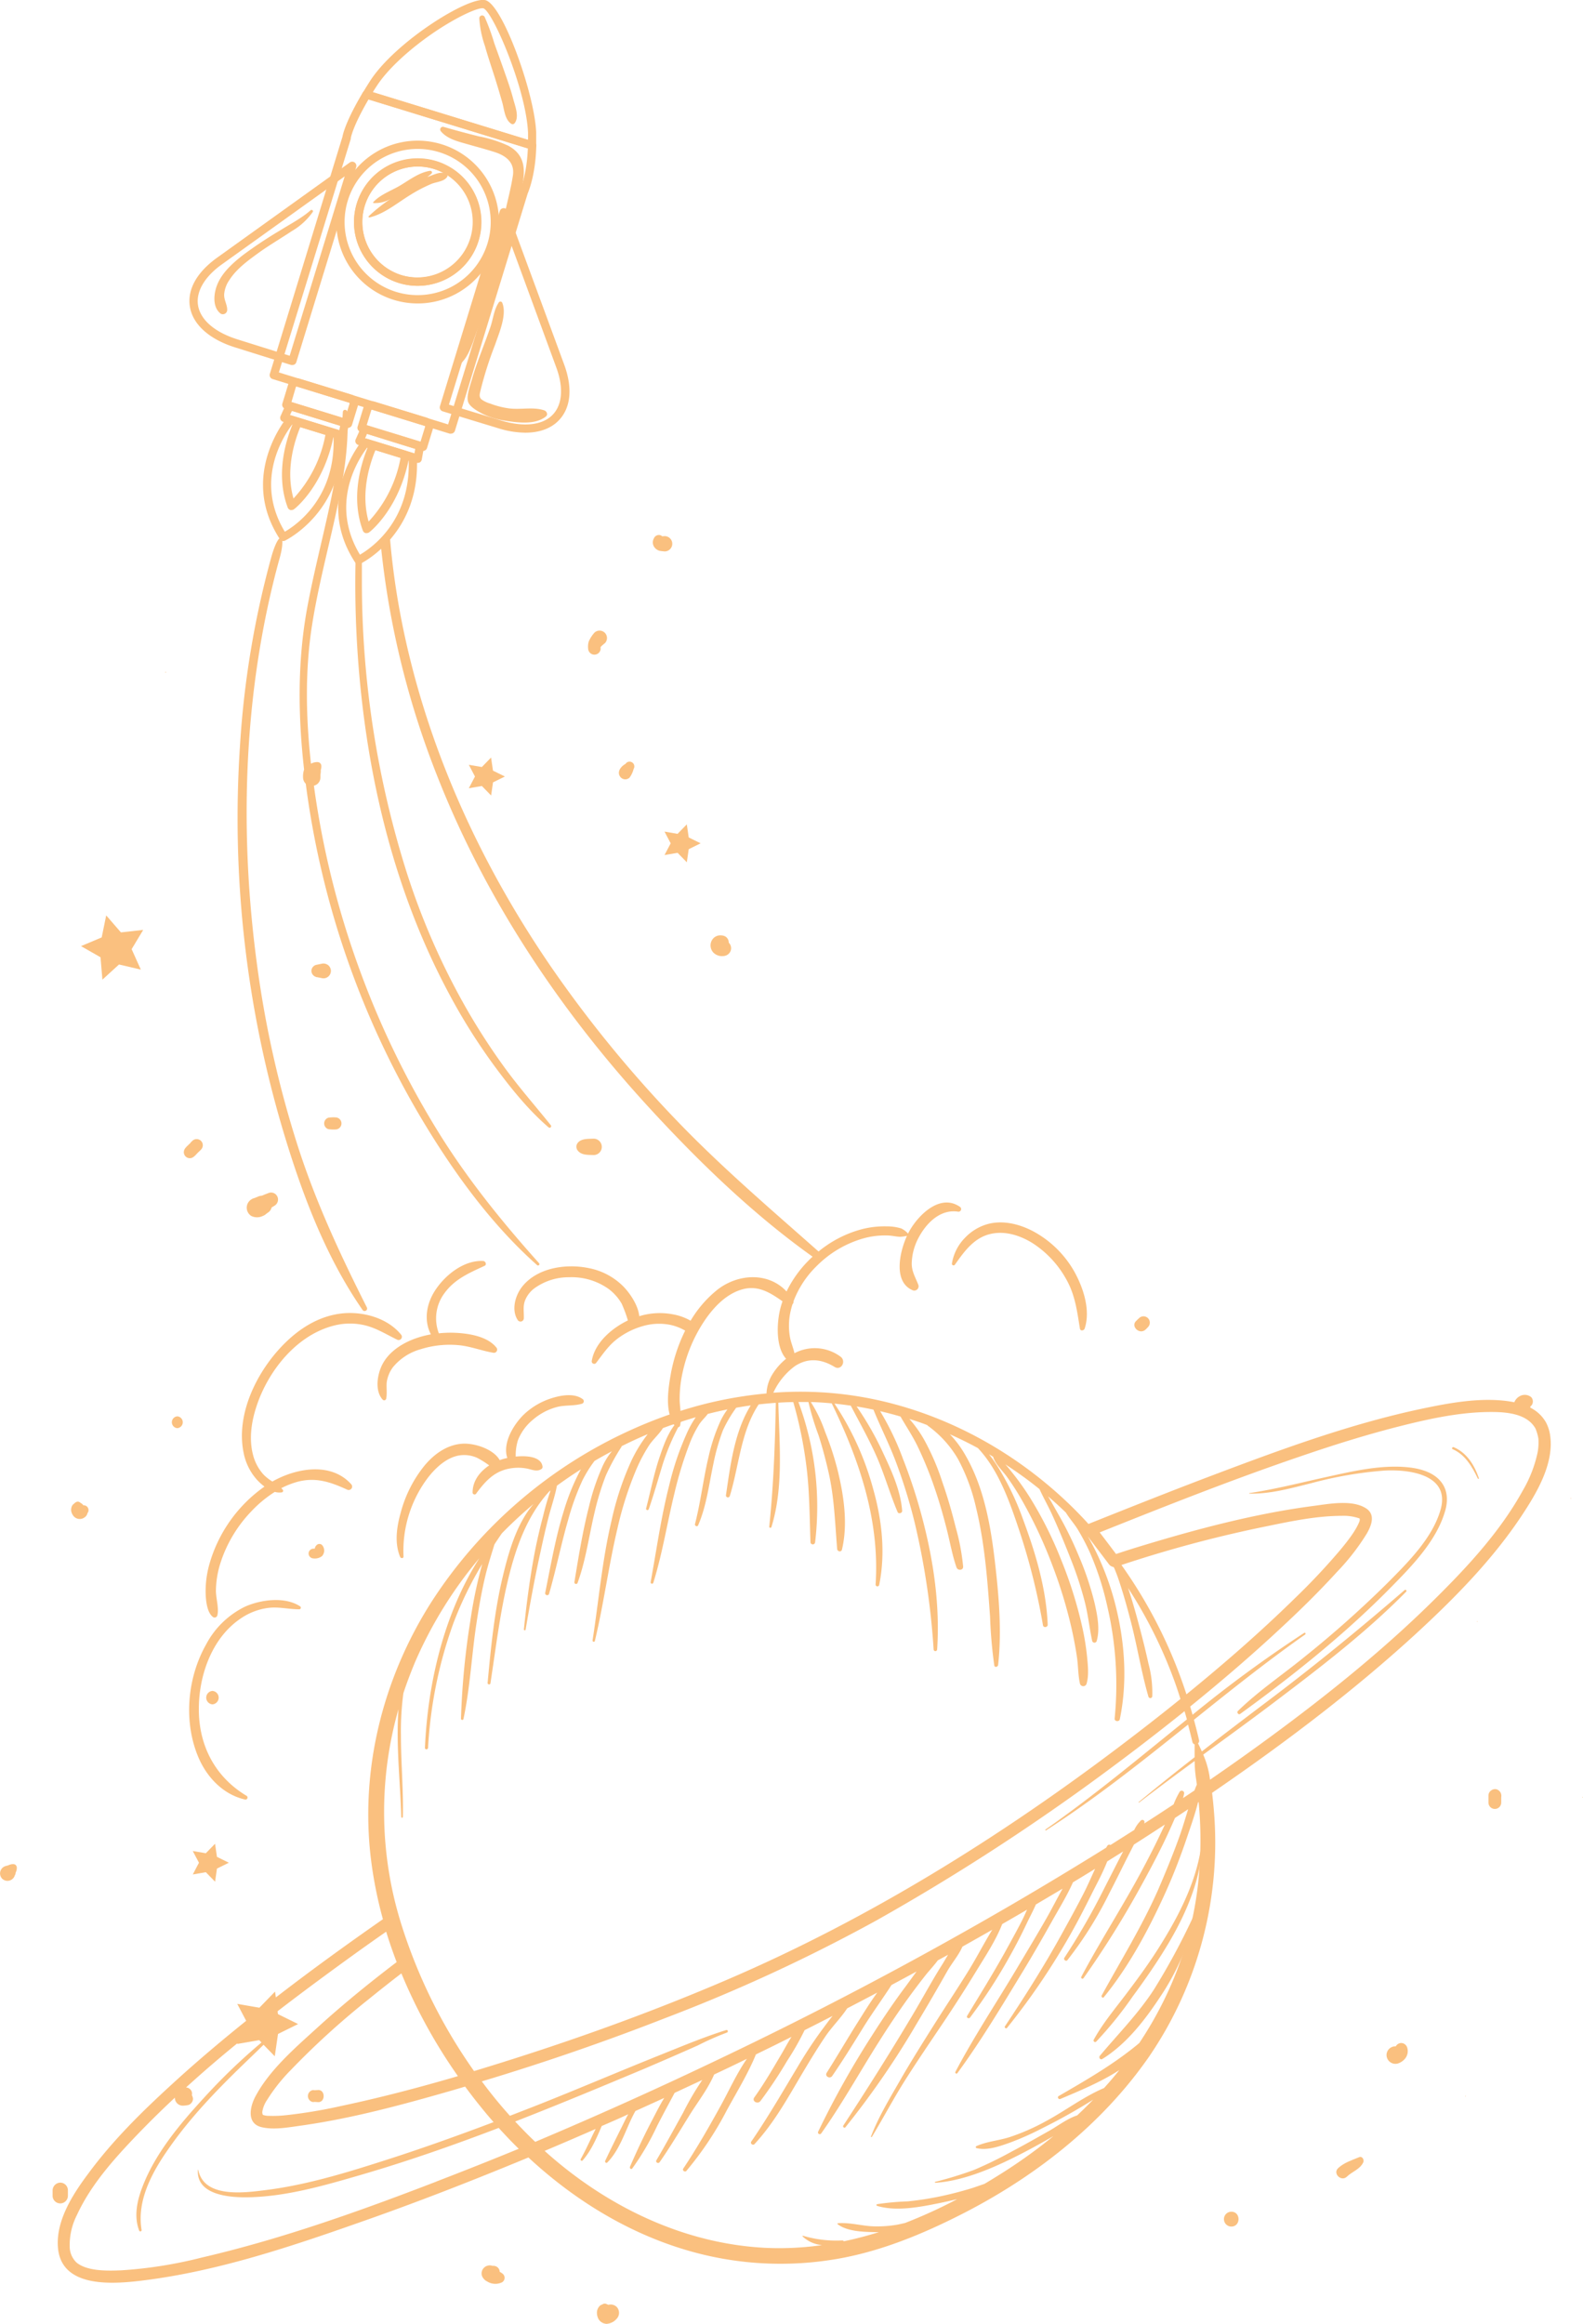 <svg xmlns="http://www.w3.org/2000/svg" viewBox="0 0 414.07 607.49"><defs><style>.cls-1{fill:#fac07f;}</style></defs><title>MAIN ILLUSTRATION A</title><g id="Layer_2" data-name="Layer 2"><g id="Layer_1-2" data-name="Layer 1"><path class="cls-1" d="M76.48,95.41a1.19,1.19,0,0,1-.32,0L61.55,90.83c-6.8-2.12-11.13-6-11.88-10.66-.72-4.48,1.81-9,7.12-12.81L91.5,42.47a1.1,1.1,0,0,1,1.27,0,1.11,1.11,0,0,1,.4,1.2l-15.66,51a1.05,1.05,0,0,1-.52.63A1,1,0,0,1,76.48,95.41ZM90.16,46.1l-32.11,23c-4.54,3.24-6.82,7.14-6.25,10.71.62,3.82,4.4,7.07,10.39,8.93L75.77,93Z"/><path class="cls-1" d="M137.43,113.11a24.37,24.37,0,0,1-7-1.13l-14.63-4.45a1.09,1.09,0,0,1-.64-.53,1,1,0,0,1-.08-.82l15.65-51a1.08,1.08,0,0,1,2.05-.05l14.76,40.08c2.27,6.11,1.81,11.29-1.29,14.59C144.19,112,141.13,113.11,137.43,113.11Zm-20-7.34,13.6,4.14c6,1.82,11,1.25,13.61-1.57,2.48-2.63,2.79-7.14.84-12.36L131.85,58.9Z"/><path class="cls-1" d="M117.94,113.36a.93.93,0,0,1-.32,0L71.3,99.09a1.09,1.09,0,0,1-.64-.53,1.11,1.11,0,0,1-.08-.82l19-62c.11-.67.89-4.13,5.33-11.58a1.11,1.11,0,0,1,1.25-.48L139.52,37a1.1,1.1,0,0,1,.76,1.06c-.17,7.56-2,11.92-2.26,12.55L119,112.6A1.08,1.08,0,0,1,117.94,113.36Zm-45-16,44.27,13.59,18.75-61a.58.58,0,0,1,.05-.14s1.78-3.94,2.06-11L96.39,26c-4.18,7.14-4.63,10.09-4.63,10.12s0,.13,0,.18ZM90.68,36h0Z"/><path class="cls-1" d="M139.2,39.09h0a.87.87,0,0,1-.42-.1L96.24,25.93a1,1,0,0,1-.55.13,1.08,1.08,0,0,1-.93-.57c-.17-.32-.25-.47.06-1.09h0l.07-.11c.29-.55.84-1.43,1.83-3,6.65-10.43,26.15-22.5,30.34-21.22,4.54,1.4,12.76,24.42,13.19,34.51,0,1.1,0,2.58,0,3.37h0v0A1.09,1.09,0,0,1,139.2,39.09Zm-41.67-15,40.59,12.47c0-.73,0-1.36,0-1.85-.5-11.48-9.25-31.77-11.68-32.53-1-.31-5.9,1.62-12.49,6-6.88,4.62-12.63,10-15.38,14.27C98.17,23.05,97.82,23.6,97.53,24.07Z"/><path class="cls-1" d="M109.25,79.33a21.28,21.28,0,1,1,6.26-41.62h0a21.28,21.28,0,0,1-6.26,41.62Zm0-40.4a19.11,19.11,0,1,0,5.6.84h0A19.11,19.11,0,0,0,109.28,38.93Zm0,35.79a16.63,16.63,0,0,1-4.92-.74h0a16.63,16.63,0,1,1,4.92.74Zm0-31.19A14.52,14.52,0,0,0,105,71.92h0a14.51,14.51,0,0,0,8.52-27.74A14.67,14.67,0,0,0,109.25,43.53Z"/><path class="cls-1" d="M109.29,74.72A16.67,16.67,0,1,1,125.2,62.94h0a16.67,16.67,0,0,1-15.91,11.78Zm0-31.19a14.52,14.52,0,1,0,13.88,18.78h0a14.51,14.51,0,0,0-9.6-18.13A14.67,14.67,0,0,0,109.25,43.53Z"/><path class="cls-1" d="M74.12,141.44a1.1,1.1,0,0,1-.91-.49c-10.92-16.75,1.87-31.81,2-32a1.07,1.07,0,0,1,1.13-.32l12.26,3.76a1.1,1.1,0,0,1,.77,1c1.06,20.23-14.65,27.85-14.8,27.93A1.09,1.09,0,0,1,74.12,141.44ZM76.41,111c-2,2.66-10.07,14.49-1.91,28,3.06-1.77,13.26-8.86,12.75-24.65Z"/><path class="cls-1" d="M76.26,133.33a1.35,1.35,0,0,1-.29,0,1.12,1.12,0,0,1-.72-.67c-3.32-8.93-.35-18.1,1.71-22.77a1.09,1.09,0,0,1,1.31-.59l8.41,2.58a1.09,1.09,0,0,1,.75,1.22c-2.4,13.61-10.17,19.78-10.5,20A1.11,1.11,0,0,1,76.26,133.33Zm2.3-21.72c-1.75,4.26-3.84,11.5-1.79,18.7a33.32,33.32,0,0,0,8.36-16.69Z"/><path class="cls-1" d="M89.6,114.94a1.12,1.12,0,0,1-.32,0l-15.23-4.68a1.07,1.07,0,0,1-.67-.58,1.1,1.1,0,0,1,0-.89l1.39-3.12a1.09,1.09,0,0,1,1.31-.6l14.43,4.44a1.07,1.07,0,0,1,.75,1.22l-.6,3.36a1.06,1.06,0,0,1-1.06.89Zm-13.75-6.43,12.9,4,.22-1.22-12.61-3.87Z"/><path class="cls-1" d="M91,111.84a.84.84,0,0,1-.31,0l-16.12-5a1.07,1.07,0,0,1-.71-1.35l1.5-4.91a2.39,2.39,0,0,1,3-1.58L92,103.18a2.4,2.4,0,0,1,1.58,3l-1.51,4.92A1.09,1.09,0,0,1,91,111.84Zm-14.76-6.75,14,4.32,1.19-3.88a.22.22,0,0,0-.14-.28l-13.63-4.19a.23.23,0,0,0-.28.16Z"/><path class="cls-1" d="M93.77,147.48a1.08,1.08,0,0,1-.9-.49c-10.92-16.75,1.87-31.81,2-32A1.1,1.1,0,0,1,96,114.7l12.27,3.77a1.07,1.07,0,0,1,.76,1c1.07,20.23-14.64,27.85-14.8,27.92A1.07,1.07,0,0,1,93.77,147.48Zm2.3-30.5C94,119.64,86,131.48,94.15,145c3.07-1.77,13.26-8.86,12.75-24.66Z"/><path class="cls-1" d="M95.92,139.36a1,1,0,0,1-.3,0,1.06,1.06,0,0,1-.71-.66c-3.32-8.94-.35-18.1,1.71-22.77a1.09,1.09,0,0,1,1.31-.6l8.41,2.59a1.09,1.09,0,0,1,.75,1.22c-2.4,13.61-10.18,19.78-10.51,20A1.05,1.05,0,0,1,95.92,139.36Zm2.3-21.72c-1.76,4.27-3.84,11.5-1.8,18.7a33.07,33.07,0,0,0,8.36-16.68Z"/><path class="cls-1" d="M109.25,121a1.1,1.1,0,0,1-.31,0l-15.23-4.68a1.09,1.09,0,0,1-.67-.59,1,1,0,0,1,0-.88l1.39-3.12a1.08,1.08,0,0,1,1.3-.6l14.44,4.44a1.09,1.09,0,0,1,.75,1.22l-.6,3.36a1.09,1.09,0,0,1-.5.73A1.07,1.07,0,0,1,109.25,121Zm-13.74-6.43,12.89,4,.22-1.22L96,113.42Z"/><path class="cls-1" d="M110.69,117.88a1.12,1.12,0,0,1-.31,0l-16.12-5a1.09,1.09,0,0,1-.72-1.35l1.51-4.92a2.33,2.33,0,0,1,1.17-1.4A2.38,2.38,0,0,1,98,105l13.63,4.19a2.4,2.4,0,0,1,1.58,3l-1.51,4.91A1.09,1.09,0,0,1,110.69,117.88Zm-14.77-6.75L110,115.45l1.19-3.89a.23.23,0,0,0-.15-.28L97.39,107.1a.2.2,0,0,0-.16,0,.21.21,0,0,0-.11.13Z"/><polygon class="cls-1" points="26.79 256.09 31.13 252.13 36.84 253.47 34.43 248.12 37.46 243.09 31.63 243.74 27.78 239.3 26.6 245.05 21.19 247.33 26.29 250.24 26.79 256.09"/><polygon class="cls-1" points="126.04 205.47 128.46 207.95 128.96 204.52 132.06 202.99 128.95 201.46 128.45 198.03 126.04 200.51 122.63 199.93 124.24 202.99 122.63 206.06 126.04 205.47"/><polygon class="cls-1" points="175.43 220.46 173.82 223.52 177.24 222.94 179.65 225.41 180.15 221.99 183.26 220.45 180.15 218.92 179.65 215.5 177.23 217.98 173.82 217.39 175.43 220.46"/><polygon class="cls-1" points="53.84 489.42 56.26 491.9 56.75 488.47 59.86 486.94 56.75 485.41 56.25 481.98 53.84 484.46 50.42 483.88 52.04 486.94 50.43 490.01 53.84 489.42"/><path class="cls-1" d="M70.4,311.81l-1.06.41c-.3.12-.59.26-.89.36a3.29,3.29,0,0,0-.64.1l-.52.21-.7.29a2.68,2.68,0,0,0-1.71,1.25,2.55,2.55,0,0,0,.89,3.46,3.43,3.43,0,0,0,2.92,0,2.81,2.81,0,0,0,1-.62c.12-.08.24-.16.35-.25a2.17,2.17,0,0,0,1-1.36l.78-.48a1.86,1.86,0,0,0,.76-2.31A1.82,1.82,0,0,0,70.4,311.81Zm-2,6a4.47,4.47,0,0,0,.56-.49l-.11.14Z"/><path class="cls-1" d="M19.34,396.44a2.12,2.12,0,0,0,2.76.24,1.75,1.75,0,0,0,.67-.78,1.59,1.59,0,0,0,.1-.33,1.28,1.28,0,0,0-.09-1.71,1.3,1.3,0,0,0-1-.36,1.38,1.38,0,0,0-.54-.53l-.05,0a2.5,2.5,0,0,0-.33-.26.93.93,0,0,0-.9-.07,1.88,1.88,0,0,0-.5.35l-.19.17-.13.1a1.7,1.7,0,0,0-.46.84,2.1,2.1,0,0,0,0,1.14A2.94,2.94,0,0,0,19.34,396.44ZM22,393.8h0l0-.08Z"/><path class="cls-1" d="M164.67,203.28a6.41,6.41,0,0,0,1.07-2.27,1.25,1.25,0,0,0-2.13-1.31c-1.16.61-2.26,2-1.45,3.25A1.63,1.63,0,0,0,164.67,203.28Z"/><path class="cls-1" d="M392.71,469.39a1.72,1.72,0,0,0-.67-1.33,1.48,1.48,0,0,0-1-.36,1.73,1.73,0,0,0-1.06.4,1.59,1.59,0,0,0-.64,1.29v.43c0,.06,0,.12,0,.17,0,.41,0,.82,0,1.22a1.67,1.67,0,0,0,3.34,0c0-.4,0-.8,0-1.2a1.23,1.23,0,0,0,0-.19C392.71,469.68,392.71,469.54,392.71,469.39Z"/><path class="cls-1" d="M159.14,602.51l-.37-.15.09.07-.09-.06a1.06,1.06,0,0,0-.83-.14,1.24,1.24,0,0,0-.37.17h0l-.36.15a1.51,1.51,0,0,0-.57.52,2.47,2.47,0,0,0-.49,1.72,3.36,3.36,0,0,0,.41,1.45,2.53,2.53,0,0,0,2.12,1.24,3.74,3.74,0,0,0,2.61-1.31,2.25,2.25,0,0,0,0-3.13A2.28,2.28,0,0,0,159.14,602.51Z"/><path class="cls-1" d="M352.32,569c1.36-1.33,3.39-1.88,4.27-3.72.3-.64-.23-1.72-1.06-1.37-1.93.8-3.89,1.4-5.47,2.83S350.85,570.43,352.32,569Z"/><path class="cls-1" d="M299.61,347.6a7.15,7.15,0,0,0,.67-.68,1.65,1.65,0,0,0-2.34-2.33c-.21.2-.48.43-.68.66C295.63,346.64,298,349,299.61,347.6Z"/><path class="cls-1" d="M189.16,249.93a2.19,2.19,0,0,0,1.46-.61,2,2,0,0,0,0-2.89.25.25,0,0,0,0-.09,1.86,1.86,0,0,0-.9-1.54,2.6,2.6,0,0,0-1.1-.28,2.52,2.52,0,0,0-2.43,1.32,2.75,2.75,0,0,0,.42,3.19A3.19,3.19,0,0,0,189.16,249.93Zm.78-2.16h0l0,0c-.09.12-.18.25-.28.37Z"/><path class="cls-1" d="M157.1,169.75c0-.16,0-.31,0-.46v0h0s0-.09,0-.16h0l0,0c.1-.08.19-.19.29-.28.28-.26.58-.51.88-.76a1.94,1.94,0,0,0-2.74-2.74A8.34,8.34,0,0,0,154,167.7a4.88,4.88,0,0,0-.14,2.05A1.64,1.64,0,0,0,157.1,169.75Zm.11-.73h0s0,0,0,0A.1.1,0,0,1,157.21,169Z"/><path class="cls-1" d="M155.13,301.94a2.14,2.14,0,1,0,0-4.27c-1.32.06-3-.05-3.93,1a1.6,1.6,0,0,0,0,2.19C152.16,302,153.81,301.88,155.13,301.94Z"/><path class="cls-1" d="M82.9,252.24l.08,0C82.56,252.23,82.66,252.29,82.9,252.24Z"/><path class="cls-1" d="M82.73,255.43h0l.07,0h.05l1.26.25a1.94,1.94,0,0,0,1.88-.5,2,2,0,0,0,.57-1.37,2,2,0,0,0-.57-1.37,2,2,0,0,0-1.88-.5l-1.18.24h.16a1.65,1.65,0,0,0-1.63,1.63,1.68,1.68,0,0,0,1.2,1.57S82.7,255.43,82.73,255.43Z"/><path class="cls-1" d="M43.32,175.81a.08.08,0,1,0,0-.15A.08.08,0,1,0,43.32,175.81Z"/><path class="cls-1" d="M82.84,403.9a1.46,1.46,0,0,0-.5.94H82a1.29,1.29,0,0,0-1.28,1.27A1.3,1.3,0,0,0,82,407.39a3,3,0,0,0,2.25-.62,2.16,2.16,0,0,0,0-2.87A1,1,0,0,0,82.84,403.9Zm-.55,1.3s0,.06,0,.08h0l0,0C82.26,405.2,82.28,405.17,82.29,405.2Zm0,.16v0s0,.07,0,.1Z"/><path class="cls-1" d="M172.58,144c.42.07.85.11,1.27.15a2,2,0,0,0,2-2,2,2,0,0,0-2-2l-.64.05a1.22,1.22,0,0,0-.54-.31,1.43,1.43,0,0,0-1.65.88,2.14,2.14,0,0,0,.37,2.54A2.44,2.44,0,0,0,172.58,144Zm1-3.37.2.26c-.07-.1-.15-.19-.23-.29C173.69,140.72,173.64,140.73,173.55,140.63Z"/><path class="cls-1" d="M85.9,295.18a9.39,9.39,0,0,0,1.84.08,1.58,1.58,0,0,0,0-3.16,8.67,8.67,0,0,0-1.84.08A1.57,1.57,0,0,0,85.9,295.18Z"/><path class="cls-1" d="M46.38,373.34a1.55,1.55,0,0,0,0-3.09A1.55,1.55,0,0,0,46.38,373.34Z"/><path class="cls-1" d="M50,302.73c.7-.16,1.28-.92,1.77-1.42l.33-.31.06-.05.42-.43a1.62,1.62,0,0,0,0-2.28,1.64,1.64,0,0,0-2.28,0l-.43.42,0,.06-.33.32c-.49.5-1.25,1.08-1.41,1.78A1.57,1.57,0,0,0,50,302.73Z"/><path class="cls-1" d="M55.57,445.54a1.76,1.76,0,0,0,0-3.51A1.76,1.76,0,0,0,55.57,445.54Z"/><path class="cls-1" d="M3.49,487.31H3.23a3.39,3.39,0,0,0-1.16.35c-.11.06-.12,0-.06,0l-.26.07-.31.09a2,2,0,0,0-.87,3.3,2,2,0,0,0,3.3-.87L4,490l.08-.27,0-.16a3.12,3.12,0,0,0,.31-1c0-.09,0-.18,0-.26A.9.9,0,0,0,3.49,487.31Z"/><path class="cls-1" d="M2.22,487.61a.67.67,0,0,0-.21.06H2A1,1,0,0,1,2.22,487.61Z"/><path class="cls-1" d="M81.27,549.27a1.18,1.18,0,0,0,1,.19l.89.06c2,.13,2-3.29,0-3.16l-.9.06a1.18,1.18,0,0,0-1,.19,1.59,1.59,0,0,0,0,2.66Z"/><path class="cls-1" d="M17.76,574v-1.43a2,2,0,0,0-2-2,2.06,2.06,0,0,0-2,2V574a2,2,0,0,0,4,0Z"/><path class="cls-1" d="M131.3,594.26l0,0a1.79,1.79,0,0,0-.26-.2l-.32-.16a1.63,1.63,0,0,0-1.6-1.58h-.33a1.88,1.88,0,0,0-1.17-.06,2.1,2.1,0,0,0-1.59,2.55,2.63,2.63,0,0,0,1.38,1.58,4,4,0,0,0,3.92.23A1.37,1.37,0,0,0,131.3,594.26Zm-2.38,1.33,0,0-.35.14A2.1,2.1,0,0,0,128.92,595.59Z"/><path class="cls-1" d="M322.09,578.17a1.94,1.94,0,0,0,0,3.88C324.58,582.05,324.59,578.17,322.09,578.17Z"/><path class="cls-1" d="M383.36,547.86a.08.08,0,0,0,0,.16C383.45,548,383.45,547.86,383.36,547.86Z"/><path class="cls-1" d="M366.51,534.07a1.67,1.67,0,0,0-1.41.87,2.3,2.3,0,0,0-2.42,2.28,2.33,2.33,0,0,0,2.91,2.22,4,4,0,0,0,1.67-1,3.09,3.09,0,0,0,.81-3.22A1.68,1.68,0,0,0,366.51,534.07Zm-1.5,1Zm0,0h0C365.09,534.9,365.06,535,365,535.09Zm-.06.14h0v0Z"/><path class="cls-1" d="M414,469.75a.07.07,0,1,0,0,.15A.07.07,0,1,0,414,469.75Z"/><path class="cls-1" d="M386.42,423.8a.07.07,0,0,0,0,.15A.07.07,0,0,0,386.42,423.8Z"/><path class="cls-1" d="M410.93,391.78a.08.08,0,0,0,0-.15A.08.08,0,1,0,410.93,391.78Z"/><path class="cls-1" d="M294.77,521c-3,4-6.29,7.86-8.67,12.2a.41.41,0,0,0,.64.5,100.41,100.41,0,0,0,9.55-11.81c3.31-4.49,6.5-9.09,9.35-13.88,5.28-8.9,9.24-18.73,9-29.23a0,0,0,0,0-.06,0c-.47,10.6-5.33,20.51-10.84,29.37C301,512.62,297.9,516.86,294.77,521Z"/><path class="cls-1" d="M312.2,500.87a177.07,177.07,0,0,1-10.37,19.23c-4.11,6.33-9.31,11.55-14.13,17.3-.38.44.09,1.19.65.84,6.29-3.89,11.17-10.21,15.18-16.32a64,64,0,0,0,9.12-20.86C312.71,500.81,312.33,500.61,312.2,500.87Z"/><path class="cls-1" d="M99.64,142.79q.6,5.79,1.48,11.49a226.58,226.58,0,0,0,13.53,49.3c12.7,32,32.09,60.94,55.34,86.19,12.93,14.05,27,27.66,42.56,38.74-.39.35-.77.72-1.14,1.1a30.07,30.07,0,0,0-5.67,8c-4.69-5.07-12.62-4.73-18.1-.45a29.87,29.87,0,0,0-7,8.09,14.3,14.3,0,0,0-4.6-1.66,18.31,18.31,0,0,0-8.82.48c-.3-2.85-2.39-5.93-4.12-7.72A17.36,17.36,0,0,0,154,331.5c-5.84-1.21-13.33-.16-17.32,4.73-1.88,2.3-3,6.16-1.27,8.83a.87.87,0,0,0,1.61-.44c.06-1.56-.27-3,.28-4.56a7.36,7.36,0,0,1,2.34-3.17,15.27,15.27,0,0,1,9.23-3A16.74,16.74,0,0,1,159,336.81a12.62,12.62,0,0,1,3.62,4,34.78,34.78,0,0,1,1.62,4.37c-4.35,2.1-8.64,5.89-9.44,10.52a.65.65,0,0,0,1.19.5c1.64-2.13,3.07-4.31,5.21-6a19.93,19.93,0,0,1,6.77-3.49,15.17,15.17,0,0,1,7.33-.38,13.34,13.34,0,0,1,3.74,1.41l.18.1a42.82,42.82,0,0,0-3.83,11.76c-.46,2.67-1.12,6.93-.23,10.16q-5,1.74-9.84,3.92a121.88,121.88,0,0,0-52.48,45.11c-12.74,20-18.71,43.84-15.78,67.45a110,110,0,0,0,3.1,15.47c-9.46,6.59-18.84,13.37-28,20.44l-.22-1.52-4.09,4.21-5.79-1,2.33,4.43c-6.75,5.43-13.35,11-19.73,16.87-7.73,7.07-15.27,14.52-21.52,23-4,5.33-8.46,12.19-8,19.16.71,11.26,15.16,9.76,23,8.75,19-2.44,37.65-8.66,55.68-15,15-5.23,29.76-11,44.4-17.06,13,12.07,28.67,21.35,46,25.46a86.7,86.7,0,0,0,34.26,1.14c11.54-1.92,22.47-6.4,32.87-11.67,19.2-9.73,36.77-23.4,49.14-41.18a99.15,99.15,0,0,0,17-64.77c-.12-1.44-.27-2.87-.44-4.3l3-2.07c17.46-12.08,34.46-25,50.11-39.32,10.19-9.36,20.14-19.43,27.83-31,3.88-5.85,8.49-13.52,7.51-20.88a10.43,10.43,0,0,0-1.1-3.54,9.59,9.59,0,0,0-4.11-3.88v-.31h0a1.46,1.46,0,0,0,.47-.52,1.68,1.68,0,0,0-.25-1.93,2.68,2.68,0,0,0-2.48-.46,3.17,3.17,0,0,0-1.93,1.81,29.9,29.9,0,0,0-3.07-.45c-6.8-.63-13.81.62-20.45,2-19.24,4-37.9,10.92-56.24,17.86-10.56,4-21.05,8.18-31.53,12.36l-.09.05q-1.95-2.15-4-4.18c-14.76-14.55-33.56-24.94-54-28.79a94.41,94.41,0,0,0-24.44-1.34,18,18,0,0,1,5.59-6.92c3.46-2.31,7-1.92,10.43.17,1.75,1.06,3.13-1.52,1.56-2.68a11.32,11.32,0,0,0-12.05-.9c-.32-1.45-.95-2.84-1.2-4.35a17,17,0,0,1,.19-6.63c.14-.62.3-1.22.49-1.81a1,1,0,0,0,.28-.81,25.38,25.38,0,0,1,6.05-9.19,28.1,28.1,0,0,1,12.05-7.18,21,21,0,0,1,6.74-.8c1,.05,2,.29,3,.34a10.61,10.61,0,0,0,1.83-.26c-2,4.37-3.65,12.22,1.62,14.28a1.13,1.13,0,0,0,1.38-1.38c-.72-1.93-1.75-3.49-1.76-5.63a14.94,14.94,0,0,1,1.8-6.78c2-3.79,5.65-7.51,10.29-6.81a.69.69,0,0,0,.53-1.25c-5.16-3.59-10.86,2.09-13.25,6.36-.11.2-.22.41-.33.64a5.44,5.44,0,0,0-1.81-1.37,12.94,12.94,0,0,0-3.81-.53,23.67,23.67,0,0,0-7.39,1,29.93,29.93,0,0,0-10.4,5.57c-12.72-11.26-25.61-22.23-37.38-34.53a320,320,0,0,1-32.57-39.86c-19.14-27.88-33.28-59.22-39.51-92.56A196.82,196.82,0,0,1,102,140.6M355.71,397c.24.11.07.1,0,0Zm-.11.69c-.9,2.41-3.27,5.39-5.16,7.65a171.4,171.4,0,0,1-11.76,12.49c-9,8.82-18.55,17.13-28.34,25.09a124.49,124.49,0,0,0-17-33.81,326.81,326.81,0,0,1,38.5-10.23c6.24-1.29,12.68-2.6,19.08-2.62a12.62,12.62,0,0,1,4.72.69l0,0C355.61,397.11,355.76,397.24,355.6,397.67ZM177.78,365.93a31.62,31.62,0,0,1,.78-7.19,39.18,39.18,0,0,1,5.86-13.69c2.36-3.44,5.63-6.86,9.77-8s7.3.89,10.49,3.13a22.43,22.43,0,0,0-.69,2.39c-.79,3.52-1.09,9.63,1.63,12.63a16.15,16.15,0,0,0-3.44,3.84,10.29,10.29,0,0,0-1.68,5.23A105.06,105.06,0,0,0,178,368.83C177.92,367.85,177.79,366.87,177.78,365.93Zm-73.56,80.9c-.13,1.82-.19,3.66-.2,5.48-.06,7.58.73,15.1.94,22.66a.21.21,0,1,0,.42,0c.15-7.12-.5-14.24-.51-21.36a74,74,0,0,1,.65-11c.89-2.7,1.91-5.38,3-8a110,110,0,0,1,16.86-27.27c-9.28,14.59-13.48,32.66-14.23,49.56,0,.53.78.52.82,0a114.09,114.09,0,0,1,6.59-32.48,94.06,94.06,0,0,1,7.59-15.59c-.16.54-.31,1.09-.45,1.64a121.33,121.33,0,0,0-2.69,13.35,199.87,199.87,0,0,0-2.43,25.49.33.33,0,0,0,.64.09c1.76-8.24,2.15-16.81,3.42-25.13.65-4.26,1.38-8.51,2.41-12.7.65-2.65,1.48-5.23,2.28-7.83.63-1,1.28-1.93,1.93-2.89,2.64-2.7,5.42-5.27,8.31-7.7-4.5,5.18-6.6,12.88-8.1,19.15-2.16,9.08-3.07,18.39-3.93,27.66,0,.42.67.52.74.1,1.35-8.76,2.39-17.55,4.4-26.19s4.94-17.38,11-24l.34-.25a66,66,0,0,0-1.93,6.58c-.88,3.33-1.67,6.69-2.31,10.07-1.22,6.53-2.07,13.08-2.75,19.69,0,.25.41.31.45.06,1.11-6.47,2.29-12.95,3.69-19.37.7-3.23,1.4-6.46,2.22-9.66.72-2.87,1.74-5.71,2.29-8.62,2.05-1.49,4.14-2.92,6.28-4.27-.13.23-.26.45-.38.68a58,58,0,0,0-4.19,10.49c-2.14,6.93-3.35,14.1-4.8,21.2a.54.54,0,0,0,1,.28c1.86-6.4,3.15-12.95,5-19.36a66.2,66.2,0,0,1,3.76-10.4,32.51,32.51,0,0,1,3.16-5.08q2.24-1.32,4.55-2.53a17.41,17.41,0,0,0-2.68,4.45,58.19,58.19,0,0,0-3.28,9.86c-1.68,6.54-2.76,13.23-3.85,19.89a.43.43,0,0,0,.82.23c2.17-5.93,3-12.39,4.47-18.51a69.85,69.85,0,0,1,2.95-9.62,55.39,55.39,0,0,1,4.09-7.49.24.24,0,0,0,0-.13c2.24-1.12,4.52-2.18,6.84-3.15-.19.24-.36.47-.53.7a37.09,37.09,0,0,0-3.79,6.36,77.29,77.29,0,0,0-5.16,15.64c-2.43,10.27-3.32,20.78-4.94,31.19-.06.38.5.56.6.16,2.33-9.72,3.6-19.67,5.91-29.4a90.57,90.57,0,0,1,5-15.59,41.58,41.58,0,0,1,3.32-6.21c1-1.49,2.6-2.87,3.57-4.43.93-.36,1.87-.7,2.81-1,.06.08.14.15.2.22-1.92,2.53-3,5.75-4,8.71-1.42,4.29-2.27,8.72-3.41,13.09a.36.36,0,0,0,.69.19c1.37-3.94,2.49-7.95,3.71-11.93a60.23,60.23,0,0,1,4-9.51.62.62,0,0,0,.51-.47c.05-.24.08-.49.11-.74l.1-.2c1.29-.43,2.57-.83,3.87-1.2a26.09,26.09,0,0,0-2.52,4.61,73.93,73.93,0,0,0-4.38,13c-2.16,8.41-3.35,17-4.9,25.49a.36.36,0,0,0,.69.19c2.41-7.7,3.65-15.78,5.58-23.61a99.62,99.62,0,0,1,3.92-12.77,29.28,29.28,0,0,1,2.48-5c.63-1,1.58-1.83,2.27-2.78,1.71-.44,3.42-.83,5.15-1.18a17.59,17.59,0,0,0-2.1,3.66,46.69,46.69,0,0,0-2.83,8.69c-1.4,5.83-2.06,11.82-3.56,17.62-.12.46.6.81.81.34,2.21-5.05,2.85-10.74,4-16.08a55.27,55.27,0,0,1,2.49-8.75,34.84,34.84,0,0,1,3.48-5.92c1.26-.23,2.53-.43,3.8-.6-4.26,6.86-5.31,15.57-6.47,23.39a.51.51,0,0,0,1,.27c2.44-7.94,2.86-16.85,7.55-23.93,1.49-.17,3-.31,4.48-.41-.2,10.86-.59,21.56-1.72,32.39,0,.34.49.38.58.07,3.21-10.39,2.06-21.77,1.8-32.5,1.3-.09,2.61-.14,3.91-.16a109.91,109.91,0,0,1,3.6,18.16c.67,6.15.68,12.34.9,18.51a.61.61,0,0,0,1.21,0,78.55,78.55,0,0,0-4.37-36.69c.87,0,1.75,0,2.62,0a71,71,0,0,0,2.64,8.67c1,3.11,1.84,6.28,2.57,9.46,1.57,6.75,1.74,13.44,2.31,20.29.05.68,1.07.91,1.25.17,1.61-6.69.49-14.14-1.12-20.73a79,79,0,0,0-3.29-10.07,36.77,36.77,0,0,0-3.72-7.77h.46c1.69.06,3.37.18,5,.34,7.23,14.88,12.59,30.6,11.47,47.39a.48.48,0,0,0,.93.13c1.72-8.46.73-17.12-1.62-25.36a75.48,75.48,0,0,0-10.07-22.1c1.43.15,2.85.33,4.27.54,2.26,4.32,4.65,8.57,6.63,13,2.16,4.85,3.56,9.95,5.62,14.81.25.58,1.23.28,1.19-.32-.38-5.1-2.64-10.16-4.79-14.73a80,80,0,0,0-7.12-12.55c1.48.24,2.94.52,4.4.83,1.83,4.52,4.07,8.89,5.8,13.47a139.24,139.24,0,0,1,5,16.12,197.41,197.41,0,0,1,4.94,33.08.46.46,0,0,0,.92,0c.74-11.2-.84-22.47-3.62-33.31a138.49,138.49,0,0,0-5.29-16.43,72.9,72.9,0,0,0-6-12.53q2.69.62,5.33,1.4c1.49,2.61,3.17,5.09,4.48,7.81a97.72,97.72,0,0,1,4.48,11c1.22,3.56,2.25,7.17,3.17,10.81.83,3.26,1.41,6.64,2.52,9.83.31.88,1.8.81,1.73-.24a57.68,57.68,0,0,0-1.94-10.23c-1-4-2.11-7.89-3.46-11.74A63.17,63.17,0,0,0,242.08,377a31.19,31.19,0,0,0-4.22-6.07c1.58.49,3.13,1,4.68,1.61a.72.72,0,0,0,.17.18,28.32,28.32,0,0,1,7.85,8.64,50,50,0,0,1,4.73,12.69c2.29,9.37,3,19,3.68,28.55a121.08,121.08,0,0,0,1.11,12.77c.11.61.94.39,1-.13,1-8.87.18-18.26-.85-27.08-1.11-9.44-2.86-19.36-7.68-27.7a27.28,27.28,0,0,0-4.09-5.52c2.49,1.1,4.93,2.31,7.32,3.6,5.31,5.58,8.23,13.8,10.58,20.8a169.2,169.2,0,0,1,6.46,25.55c.12.69,1.25.53,1.23-.17-.37-9.29-3.11-18.56-6.34-27.23a72.43,72.43,0,0,0-6.47-13.67,40.09,40.09,0,0,0-2.52-3.63l1.09.64a.15.15,0,0,0,0,.13c.64,1.87,2.46,3.55,3.61,5.14a68.06,68.06,0,0,1,4.17,6.57A120.06,120.06,0,0,1,275.2,409a122.54,122.54,0,0,1,5.09,16.65c.57,2.56,1.07,5.14,1.44,7.74.31,2.2.26,4.58.76,6.75a.9.9,0,0,0,1.73,0c.63-2.13.35-4.74.14-6.93a66,66,0,0,0-1.3-8,110.7,110.7,0,0,0-5.51-17.5,101.7,101.7,0,0,0-8.08-16.13,68.59,68.59,0,0,0-4.65-6.55c-.55-.69-1.17-1.49-1.86-2.23q2.37,1.53,4.67,3.2c1.46,1.05,2.88,2.15,4.28,3.28,1,2.2,2.22,4.34,3.24,6.55,1.76,3.84,3.37,7.75,4.91,11.68a93,93,0,0,1,3.73,11.39c.84,3.34,1.18,6.74,1.9,10.08a.61.61,0,0,0,1.17,0c.92-3.09.16-6.79-.53-9.86a77.89,77.89,0,0,0-4.08-12.22,93.72,93.72,0,0,0-5.39-11c-.9-1.57-1.77-3.18-2.72-4.74q2.4,2.06,4.67,4.25c.92,1.53,2.22,2.95,3.14,4.47a57.85,57.85,0,0,1,3.15,6,76.17,76.17,0,0,1,4.58,14.23,89.78,89.78,0,0,1,1.88,29.14c-.08.77,1.19.94,1.35.18,2.07-10,1.3-20.34-1.23-30.22a72.58,72.58,0,0,0-5.26-14.09c-.59-1.19-1.22-2.35-1.88-3.49q2.74,3.6,5.48,7.22a1.89,1.89,0,0,0,1.25.79l.16.22c.42,1,.81,2,1.17,3.07,1.24,3.67,2.28,7.42,3.25,11.17,1.66,6.44,2.7,13.05,4.55,19.44a.51.51,0,0,0,1-.13,29,29,0,0,0-1-8.54c-.91-4.19-2-8.36-3.13-12.49-.68-2.43-1.39-4.86-2.2-7.26a120.77,120.77,0,0,1,11.7,23.17q1.1,2.9,2,5.85-4.83,3.9-9.75,7.7c-33.79,26.17-70.21,49.21-109.57,66-17.93,7.66-36.29,14.36-54.87,20.28q-5.28,1.68-10.58,3.29a138,138,0,0,1-19.22-39A98,98,0,0,1,104.22,446.83ZM273.6,478.49c13-8.37,25.1-18,37.16-27.66q.6,2.26,1.14,4.53a.79.79,0,0,0,.58.63c0,1.13,0,2.25,0,3.37-4.92,3.84-9.81,7.74-14.62,11.72-.07.06,0,.19.1.13,4.79-3.69,9.65-7.29,14.53-10.86a32.07,32.07,0,0,0,.32,4.35c.09.6.17,1.2.25,1.81-.22.5-.42,1-.62,1.54l-3,2a11,11,0,0,0,.28-1.13.64.64,0,0,0-1.17-.49,21.76,21.76,0,0,0-1.57,3.26q-3.82,2.53-7.68,5a1.83,1.83,0,0,0,.06-.25.56.56,0,0,0-.93-.54,8.36,8.36,0,0,0-1.74,2.47l-6.22,3.94a.6.6,0,0,0-.81.18l-.32.52q-12,7.46-24.13,14.55-37.62,21.92-77,40.66Q164.33,549.65,140,559.91c-1.81-1.72-3.55-3.5-5.25-5.32,11.39-4.43,22.67-9.14,33.9-13.84,4.66-2,9.29-4,13.91-6.06a73,73,0,0,1,7.58-3.35c.42-.13.24-.8-.19-.66-5.93,1.87-11.68,4.28-17.46,6.6-11,4.4-21.84,9.06-32.85,13.39l-6.26,2.43q-3.87-4.3-7.35-9,24.37-7.32,48.12-16.6a438.93,438.93,0,0,0,55.13-25.49,576.61,576.61,0,0,0,60.56-39.28q10.14-7.49,20-15.4c.22.71.42,1.43.62,2.15-12.16,9.78-24.12,19.83-36.93,28.74C273.33,478.36,273.46,478.58,273.6,478.49ZM68.75,552.83a1.65,1.65,0,0,1-.14-.8,7.75,7.75,0,0,1,1.26-3.09,44.88,44.88,0,0,1,6.1-7.71A206.73,206.73,0,0,1,96.4,522.65q4.25-3.45,8.59-6.78a139.46,139.46,0,0,0,14.79,26.86c-10,2.93-20.11,5.59-30.31,7.75A131.44,131.44,0,0,1,75,552.92a31.27,31.27,0,0,1-4.64.19,4.72,4.72,0,0,1-1.21-.14A1.53,1.53,0,0,1,68.75,552.83Zm0,0Zm45.38,17.47c-20,7.7-40.42,15-61.34,19.85a115,115,0,0,1-21,3.34c-3.71.16-8.89.27-11.74-2a5.84,5.84,0,0,1-1.82-4.18A17.37,17.37,0,0,1,20.14,579C23.82,571,30,564.19,36,557.93q4.74-4.92,9.75-9.58a2,2,0,0,0,.07.63,2.09,2.09,0,0,0,2,1.47,8,8,0,0,0,1.39-.16,1.58,1.58,0,0,0,.9-.61,1.66,1.66,0,0,0,.37-1,2.06,2.06,0,0,0-.24-.87.47.47,0,0,0-.06-.09,1.5,1.5,0,0,0,0-.84,1.56,1.56,0,0,0-.59-.85,1.44,1.44,0,0,0-.94-.33q6.59-6,13.49-11.6l-.11.22,5.78-1,.59.61a156.27,156.27,0,0,0-15.18,14.61c-6.22,6.79-12.55,14.31-15.91,23-1.43,3.67-2.36,7.79-.9,11.58a.33.33,0,0,0,.63-.17c-1.35-7.94,3-15.55,7.44-21.79,5.48-7.79,12.19-14.75,19-21.34,1.83-1.77,3.66-3.51,5.46-5.29l2.93,3,.85-5.82,5.26-2.6-5.27-2.59-.11-.75c5.79-4.46,11.67-8.81,17.55-13.08q5.4-3.92,10.86-7.72,1.23,4,2.74,7.95c-7.24,5.5-14.3,11.25-21,17.37-5.68,5.16-12.24,10.83-15.92,17.7-1.49,2.78-2.37,7.15,1.6,8.08,3.21.76,6.91.06,10.1-.38,13.58-1.89,27-5.56,40.13-9.34l3-.89q2.53,3.44,5.23,6.69c.72.88,1.46,1.74,2.22,2.6-9,3.39-18,6.63-27.09,9.56-10.68,3.44-21.62,6.87-32.78,8.24-5.42.67-15.92,2.1-17.38-5.33,0-.06-.09,0-.1,0-.44,6.37,7.7,7.18,12.31,7.18,10.37,0,20.94-3.13,30.81-6,12-3.51,23.85-7.66,35.57-12.14q2.53,2.81,5.23,5.46Q125,566.11,114.11,570.29ZM313.77,474a105,105,0,0,1-.32,17.82,91.86,91.86,0,0,1-8.88,30.84A97.22,97.22,0,0,1,298,534.08c-6.44,5.41-13.76,9.61-21.05,13.84-.51.29-.06,1,.45.76,4.9-2.08,10.53-4.38,15.39-7.53q-1.92,2.4-4,4.69c-5.37,2.27-10.2,6-15.33,8.73a55.79,55.79,0,0,1-9.34,4.09c-2.84.92-6,1.13-8.75,2.38a.28.28,0,0,0,.07.51c2.84.68,6-.47,8.71-1.43a74.92,74.92,0,0,0,8.59-3.83,149,149,0,0,0,13.22-7.42q-2.06,2.11-4.21,4.13c-2.67.85-5.39,3-7.71,4.25-3.07,1.73-6.13,3.48-9.25,5.11a107.52,107.52,0,0,1-10,4.88,96.87,96.87,0,0,1-10.12,3.11.13.13,0,0,0,0,.26c6.74-.44,13.86-3.34,19.87-6.28,3.29-1.61,6.51-3.35,9.69-5.17l1.3-.74a135.7,135.7,0,0,1-12.74,9.22c-1.75,1.11-3.52,2.21-5.31,3.27-1.18.38-2.34.82-3.46,1.17-2.69.81-5.41,1.52-8.15,2.09a80.57,80.57,0,0,1-8.45,1.3,70.49,70.49,0,0,0-8,.73.23.23,0,0,0,0,.44c5.08,1.55,11.35.28,16.45-.75,1.51-.31,3-.66,4.51-1a130.57,130.57,0,0,1-13.68,6.24c-.72.14-1.44.34-2.16.46a31.27,31.27,0,0,1-5.8.41c-3.12-.05-6.45-1.08-9.54-.82a.15.15,0,0,0-.07.28c2.55,1.92,6.9,2,10,2.05h.76c-3,.94-6.08,1.75-9.17,2.39a.43.43,0,0,0-.4-.22,30.39,30.39,0,0,1-10.25-1.22.11.11,0,0,0-.11.19,8.41,8.41,0,0,0,5.08,2.25,79.39,79.39,0,0,1-14.48.73c-21.76-1-42.08-10.94-58.1-25.36q6.69-2.82,13.35-5.74c-1.32,2.62-2.47,5.32-3.91,7.87-.17.29.24.64.49.37,2.24-2.53,3.64-5.78,5-9,2.32-1,4.63-2,6.94-3.08-.57,1-1.09,2.11-1.61,3.16-1.5,3-3,6-4.41,9-.17.36.26.75.56.44,3.57-3.65,4.84-9,7.34-13.45l1.1-.49,6.44-2.93c-1.2,1.95-2.21,4-3.26,6-2.06,3.93-3.95,7.95-5.71,12-.15.36.3.83.59.46a67.61,67.61,0,0,0,6.45-11c1.51-3,3.09-5.85,4.64-8.78l7.24-3.37a74.71,74.71,0,0,0-5,8.53c-2.31,4.15-4.57,8.34-7,12.45-.32.55.49,1,.85.49,2.73-3.9,5.16-8,7.65-12,2.18-3.56,4.92-7,6.6-10.9q4.29-2,8.56-4.1c-2.63,3.8-4.61,8.2-6.79,12.17-3.1,5.62-6.28,11.2-9.85,16.53-.32.48.42,1,.8.62a86.24,86.24,0,0,0,10.57-15.82c2.59-4.76,5.57-9.59,7.64-14.65q4.67-2.26,9.31-4.59c-1.09,1.69-2,3.49-3,5.13-2.15,3.64-4.27,7.27-6.74,10.71-.71,1,.9,1.87,1.61.94a114.29,114.29,0,0,0,7-10.53,70.21,70.21,0,0,0,4.55-8c2.45-1.23,4.9-2.47,7.33-3.73-.92,1.12-1.76,2.3-2.55,3.34a112.34,112.34,0,0,0-6.43,9.7c-4,6.66-7.9,13.41-12.3,19.82-.35.51.43,1.1.84.66,5.13-5.52,8.75-12.15,12.57-18.59,1.93-3.24,3.89-6.47,6-9.59,1.67-2.46,4-4.75,5.68-7.31,2.63-1.36,5.25-2.74,7.87-4.12-1.86,2.53-3.51,5.24-5.16,7.85-2.74,4.33-5.31,8.78-8.07,13.11-.58.91.84,1.71,1.44.84,2.85-4.13,5.46-8.38,8.1-12.64,2.35-3.8,5-7.4,7.41-11.14,2.19-1.18,4.38-2.35,6.56-3.54-1,1.36-2,2.75-2.92,4-3,4-5.77,8.11-8.45,12.29A234.62,234.62,0,0,0,214,557.26a.46.46,0,0,0,.79.46c5.51-7.76,10.15-16.17,15.25-24.2,2.53-4,5.16-7.93,7.94-11.75,1.41-1.93,2.85-3.82,4.33-5.69,1-1.21,2.08-2.37,3-3.62L248,511c-.56.89-1.06,1.79-1.54,2.55-2.71,4.28-5.11,8.77-7.7,13.11-5.85,9.83-11.94,19.46-18.18,29-.22.34.3.75.56.43a221.23,221.23,0,0,0,18.79-27.32q4-6.66,7.82-13.43c1.24-2.19,3-4.18,4-6.47q3.92-2.19,7.8-4.41c-2.09,3.4-3.94,7-6,10.37-3,4.87-6.19,9.64-9.24,14.49s-6,9.52-8.79,14.37-5.71,9.66-7.7,14.82c-.05.14.17.22.24.1,2.94-4.86,5.58-9.89,8.62-14.7s6.32-9.63,9.54-14.41,6.16-9.34,9.07-14.11c2.38-3.91,5.16-8.06,6.86-12.41,2.17-1.25,4.34-2.5,6.5-3.77-.48,1.06-.94,2.12-1.45,3.1-1.45,2.82-3,5.59-4.52,8.36-3.08,5.51-6.42,10.88-9.69,16.28-.3.5.43.89.76.45a137.35,137.35,0,0,0,10.53-16.27c1.55-2.76,3-5.6,4.35-8.46.72-1.51,1.61-3.15,2.32-4.81q3.48-2.06,7-4.14c-1.51,2.66-2.89,5.44-4.37,8-2.56,4.46-5.22,8.87-7.86,13.3-5.28,8.84-11,17.46-15.81,26.58a.31.31,0,0,0,.54.31c6.17-8.43,11.57-17.46,17-26.38,2.68-4.4,5.24-8.87,7.76-13.36,1.8-3.22,3.9-6.61,5.44-10.1q2.91-1.75,5.8-3.54c-.92,2-1.79,4-2.75,5.93-2.05,4.05-4.25,8-6.46,12-4.45,8-9.32,15.66-14.38,23.25-.21.32.29.72.54.42a180.86,180.86,0,0,0,15.57-22.66c2.29-3.91,4.38-7.95,6.4-12,1.4-2.82,3.06-5.81,4.25-8.87l4.17-2.61-.23.43c-1.58,3.06-3.13,6.13-4.7,9.19a178.93,178.93,0,0,1-10.45,18.18c-.32.47.43,1.07.79.62a99.26,99.26,0,0,0,11-17.56c1.65-3.16,3.21-6.37,4.82-9.56.52-1,1.05-2.07,1.59-3.1q4.06-2.59,8.09-5.23c-.59,1.26-1.18,2.51-1.78,3.76q-3,6.15-6.33,12.09c-4.49,8-9.43,15.81-13.74,23.93a.34.34,0,0,0,.59.35,249.16,249.16,0,0,0,14.86-23.76c2.21-4,4.34-8,6.32-12.09q1.43-3,2.72-6l0,0,3.45-2.29c-.68,2.2-1.33,4.4-2.06,6.52C307,484.36,305,489.2,302.94,494c-4.25,9.61-9.74,18.46-14.77,27.65-.19.34.3.77.56.44,6.67-8.18,11.8-17.81,16.14-27.39,2.06-4.56,3.87-9.24,5.49-14,1-3,2.19-6.26,3-9.51l.17-.12C313.62,472,313.7,473,313.77,474Zm88.41-94.23a33.43,33.43,0,0,1-3.88,9.91c-5.74,10.41-14,19.42-22.4,27.76-13.51,13.45-28.44,25.47-43.8,36.74q-7.71,5.65-15.59,11.06c-.06-.39-.11-.78-.17-1.16a23.4,23.4,0,0,0-1.61-5.4c6.4-4.67,12.83-9.33,19.15-14.12,11.75-8.9,23.56-17.94,33.93-28.47.27-.27-.13-.66-.42-.41-11.42,9.87-23.08,19.41-35.13,28.51-6,4.53-12,9.06-17.89,13.66-.31-.7-.63-1.4-1-2.11a.86.86,0,0,0,.26-.87c-.4-1.77-.85-3.54-1.33-5.3,9.54-7.64,19.09-15.27,29.09-22.29.25-.18,0-.59-.25-.42a335.76,335.76,0,0,0-29.2,21.4c-.2-.72-.41-1.44-.62-2.15,8.07-6.54,16-13.32,23.57-20.38C340,421,345,416.1,349.72,410.92a58.64,58.64,0,0,0,7.85-10.11c1.18-2.1,2.26-4.89-.25-6.51-3.66-2.37-9.85-1.13-13.84-.62-15.2,2-30.27,6-44.92,10.45q-3.33,1-6.63,2.11-2.13-2.83-4.28-5.65c17.5-7,35-13.93,52.87-20,8.76-3,17.61-5.76,26.6-8,7-1.74,14.26-3.29,21.53-3.46,4.27-.09,10.6,0,13,4.33a11.66,11.66,0,0,1,.75,2.6A13.88,13.88,0,0,1,402.18,379.77Z"/><path class="cls-1" d="M377.39,388c-1.89-3-5.66-4.07-9-4.42-7.1-.74-14.49,1-21.38,2.52-6.68,1.47-13.46,3.21-20.22,4.22-.07,0-.05.13,0,.13,5.56.12,10.89-1.41,16.26-2.74a103.3,103.3,0,0,1,19.18-3.29c6.71-.35,17.17,1.2,14.58,10.25-2.11,7.41-8.55,13.77-13.81,19.08a276.89,276.89,0,0,1-21.89,19.47c-5.72,4.66-12,8.88-17.3,14.05-.39.37.13,1.1.59.77,13.72-9.95,27.24-20.73,39.15-32.81,5.49-5.56,12-12.15,14.34-19.86C378.67,393,378.81,390.24,377.39,388Z"/><path class="cls-1" d="M380.27,378.32c-.35-.15-.65.36-.3.51,3.3,1.43,5.11,4.6,6.6,7.71.07.15.32,0,.27-.11C385.67,383,383.71,379.8,380.27,378.32Z"/><path class="cls-1" d="M70.91,145.84a241.63,241.63,0,0,0-8.13,49A286.2,286.2,0,0,0,73.89,295.05c4.88,16.41,11.1,33.21,20.92,47.35a.65.65,0,0,0,1.13-.66c-6.88-13.65-13.3-27.4-18-42a274.85,274.85,0,0,1-10.8-48.24c-4.35-32.81-3.54-66.82,4.29-99q.81-3.35,1.74-6.66C74.92,139.49,73,138.25,70.91,145.84Z"/><path class="cls-1" d="M141,330.21c-9.86-11-19.09-22.43-26.83-35.07a232.49,232.49,0,0,1-20-41.35,230.14,230.14,0,0,1-11.35-43.58c-.26-1.6-.49-3.21-.71-4.82a2.22,2.22,0,0,0,1.71-2.16c0-.24,0-.48,0-.73a4.91,4.91,0,0,0,.08-.67,1.56,1.56,0,0,0,0-.43c0-.05,0-.09,0-.1a2.89,2.89,0,0,0,.15-1.13,1,1,0,0,0-1-.95,3.41,3.41,0,0,0-1.71.42c-1.33-12.06-1.59-24.31.29-36.26,1.49-9.46,3.93-18.73,6-28.07,2-9,3.78-18.38,3.19-27.68a.57.57,0,0,0-1.13,0,170,170,0,0,1-3.77,26c-1.85,8.43-4,16.8-5.57,25.29-2.57,14-2.4,28.17-.81,42.26a5.85,5.85,0,0,0-.27,2.07,2.35,2.35,0,0,0,.71,1.63l.15,1.15a229,229,0,0,0,29.64,85.6c8.4,14.17,18.34,28.08,30.7,39.07A.33.33,0,0,0,141,330.21Z"/><path class="cls-1" d="M93,146.66A271.56,271.56,0,0,0,95,186c3.21,25.77,10.27,51.17,22.63,74.1a155.18,155.18,0,0,0,11.66,18.51c4.2,5.69,8.8,11.45,14.18,16.08a.41.41,0,0,0,.58-.58c-4.06-5.06-8.33-9.89-12.15-15.15A170.11,170.11,0,0,1,121.63,263a186.13,186.13,0,0,1-15.37-35.32,252.08,252.08,0,0,1-11.6-76.39q0-2.34,0-4.68"/><path class="cls-1" d="M102.77,357.42a14.36,14.36,0,0,1,7.22-4.7,25.23,25.23,0,0,1,9.65-1.1c3.25.24,6.19,1.46,9.35,2a.84.84,0,0,0,.81-1.4c-2.28-2.8-6.79-3.56-10.16-3.78a29.14,29.14,0,0,0-4.85.11,11,11,0,0,1,1.58-10.64c2.64-3.58,6.45-5.18,10.37-7,.66-.3.27-1.24-.35-1.27-5.09-.28-10.1,3.78-12.68,7.86-2.24,3.54-2.84,7.78-1,11.32a25.12,25.12,0,0,0-4.78,1.35c-3.12,1.25-6.16,3.29-7.81,6.31-1.41,2.57-2.2,7.07,0,9.43a.54.54,0,0,0,.89-.24c.3-1.45,0-3,.16-4.43A8.74,8.74,0,0,1,102.77,357.42Z"/><path class="cls-1" d="M55.61,422.63a.75.75,0,0,0,1.24-.32c.47-1.95-.37-4.44-.37-6.49a24.81,24.81,0,0,1,1.17-7.19,34.77,34.77,0,0,1,7.86-13.3A31.7,31.7,0,0,1,71.88,390a4.39,4.39,0,0,0,1.87.12.43.43,0,0,0,.19-.71c-.11-.13-.24-.25-.37-.38a22.31,22.31,0,0,1,4.1-1.63c4.83-1.34,8.74,0,13.11,2a.9.9,0,0,0,1.09-1.4c-5.28-5.88-14.4-4.24-20.62-.71a11.87,11.87,0,0,1-2.3-1.8,12.12,12.12,0,0,1-2.8-5.31c-1.1-4.31-.31-8.95,1.12-13.08,3.15-9.1,10.52-18.23,20.23-20.61a16.76,16.76,0,0,1,7.84-.06c3.12.73,5.72,2.42,8.57,3.79a.85.85,0,0,0,1-1.33c-3.65-4.48-10.27-6.2-15.81-5.5S78.77,347,74.85,350.79C67.48,357.87,61.5,369.55,63.77,380a14.73,14.73,0,0,0,3.32,6.69,14,14,0,0,0,2.09,1.92,37.2,37.2,0,0,0-14.53,20.73,25.91,25.91,0,0,0-.86,7.18C53.85,418.34,54.11,421.38,55.61,422.63Z"/><path class="cls-1" d="M139.38,371.15a15.78,15.78,0,0,1,6.27-3.33c2.15-.57,4.48-.24,6.58-.87a.68.68,0,0,0,.16-1.22c-2.17-1.6-5.63-1-8-.25a18.63,18.63,0,0,0-7.05,4c-2.8,2.55-6,7.63-4.64,11.66a12.54,12.54,0,0,0-1.68.45l-.3.11c-1.72-3-6.79-4.52-9.86-4.29-4.07.29-7.52,2.86-10,5.94a32.93,32.93,0,0,0-6,11.91c-1.07,3.79-1.74,8-.2,11.73.18.44.93.44.89-.12A31.7,31.7,0,0,1,112,386.2c2-2.55,4.75-5.11,8-5.71a8.31,8.31,0,0,1,4.77.59,22.63,22.63,0,0,1,3.19,2c-2.42,1.6-4.31,4-4.34,7a.52.52,0,0,0,1,.26c2.12-2.84,4.3-5.36,7.88-6.27a12.35,12.35,0,0,1,5.1-.21c1.38.22,2.74,1,4,.18a.69.69,0,0,0,.3-.74c-.4-2.49-4-2.83-7-2.53a13,13,0,0,1,.59-4.31A13.17,13.17,0,0,1,139.38,371.15Z"/><path class="cls-1" d="M63.3,422.87A16.46,16.46,0,0,1,70,420.35c2.83-.4,5.49.35,8.3.34a.42.42,0,0,0,.2-.77c-4-2.62-10.27-1.76-14.38.07a22.81,22.81,0,0,0-10.19,9.86c-5,8.81-6,20.44-1.93,29.78,2.25,5.12,6.44,9.46,12,10.77a.53.53,0,0,0,.41-1c-8.28-5-12.5-13.29-12.4-22.93C52.08,437.67,55.59,427.83,63.3,422.87Z"/><path class="cls-1" d="M249.78,330.6c2.49-3.52,5.06-7.15,9.54-8.08,3.74-.78,7.56.47,10.73,2.43a26.38,26.38,0,0,1,8.8,9.38c2.39,4.16,2.88,8.42,3.63,13,.11.67,1,.55,1.23,0,1.6-4.82-.33-10.64-2.68-14.89A27.14,27.14,0,0,0,270.48,322c-3.77-2.05-8.44-3.22-12.64-1.86a13.07,13.07,0,0,0-5.42,3.43,12.44,12.44,0,0,0-3.42,6.71A.43.43,0,0,0,249.78,330.6Z"/><path class="cls-1" d="M129.14,19.36c.79,2.45,1.52,4.91,2.23,7.39.52,1.82.66,4.56,2.4,5.63a.65.65,0,0,0,.88-.23c1.22-1.65.09-4.4-.38-6.2-.65-2.49-1.52-4.92-2.37-7.35s-1.73-4.85-2.6-7.27a56,56,0,0,0-2.55-6.95.75.75,0,0,0-1.38.38A26.71,26.71,0,0,0,126.84,12C127.53,14.48,128.35,16.92,129.14,19.36Z"/><path class="cls-1" d="M122.26,37.69c2.36.68,4.74,1.3,7.08,2.05,3,.95,5.35,2.72,4.82,6.16-.48,3.13-1.33,6.3-2,9.38a171.49,171.49,0,0,1-5.94,19.85c-1.16,3.26-2.37,6.5-3.6,9.73-.59,1.55-1.18,3.1-1.72,4.67-.27.78-.57,1.56-.81,2.35a27.25,27.25,0,0,1-.62,2.74c-.23.56.55.84.92.53,2.39-2,3.34-6,4.44-8.82,1.39-3.62,2.77-7.24,4.09-10.89a180.39,180.39,0,0,0,6.75-22.63c1.17-5.38,3.32-11.47-2.71-14.71a32.66,32.66,0,0,0-7.65-2.44c-3.14-.78-6.2-1.6-9.3-2.5a.71.71,0,0,0-.68,1.17C117,36.34,119.86,37,122.26,37.69Z"/><path class="cls-1" d="M57.73,82a1.14,1.14,0,0,0,1.7-1c0-1.38-.84-2.57-.8-4A7.62,7.62,0,0,1,60,73.2c1.84-2.88,4.75-5,7.5-7s5.9-3.83,8.83-5.79a17.34,17.34,0,0,0,5.48-5c.23-.36-.27-.71-.57-.44-2.25,2-5.19,3.53-7.74,5.12a114.66,114.66,0,0,0-9.84,6.51c-2.56,2-5.22,4.31-6.61,7.3C55.93,76.25,55.36,80.2,57.73,82Z"/><path class="cls-1" d="M133,106.74a22.41,22.41,0,0,1-4.81-1.25,7.17,7.17,0,0,1-2.26-1.09c-.78-.76-.38-1.62-.14-2.73a95.83,95.83,0,0,1,3.71-11.55c1-2.94,3.12-7.75,1.92-10.85a.53.53,0,0,0-1-.13c-1.2,1.76-1.45,4.36-2.15,6.37-.78,2.26-1.63,4.5-2.47,6.74s-1.68,4.52-2.33,6.84c-.43,1.54-1.7,4.75-.9,6.27.67,1.27,2.81,2.39,4.05,3a19.87,19.87,0,0,0,5.45,1.6c3.33.53,7.94,1.17,10.74-1.1.59-.48.19-1.37-.42-1.58C139.51,106.29,136.09,107.18,133,106.74Z"/><path class="cls-1" d="M96.62,56.85c3.86-.9,7.23-3.75,10.54-5.79a38.89,38.89,0,0,1,5.72-3c1.28-.52,3.4-.61,4.13-1.9a.39.39,0,0,0-.06-.46c-1.15-1.1-3-.23-4.3.25-.3.11-.61.23-.91.36a14.43,14.43,0,0,0,1.13-.94c.33-.31,0-.77-.42-.71-2.87.44-5.39,2.41-7.83,3.86-2.25,1.33-5.25,2.39-7,4.35a.13.13,0,0,0,.09.21A8.05,8.05,0,0,0,102.15,52a42.9,42.9,0,0,0-5.73,4.55A.21.21,0,0,0,96.62,56.85Z"/></g></g></svg>